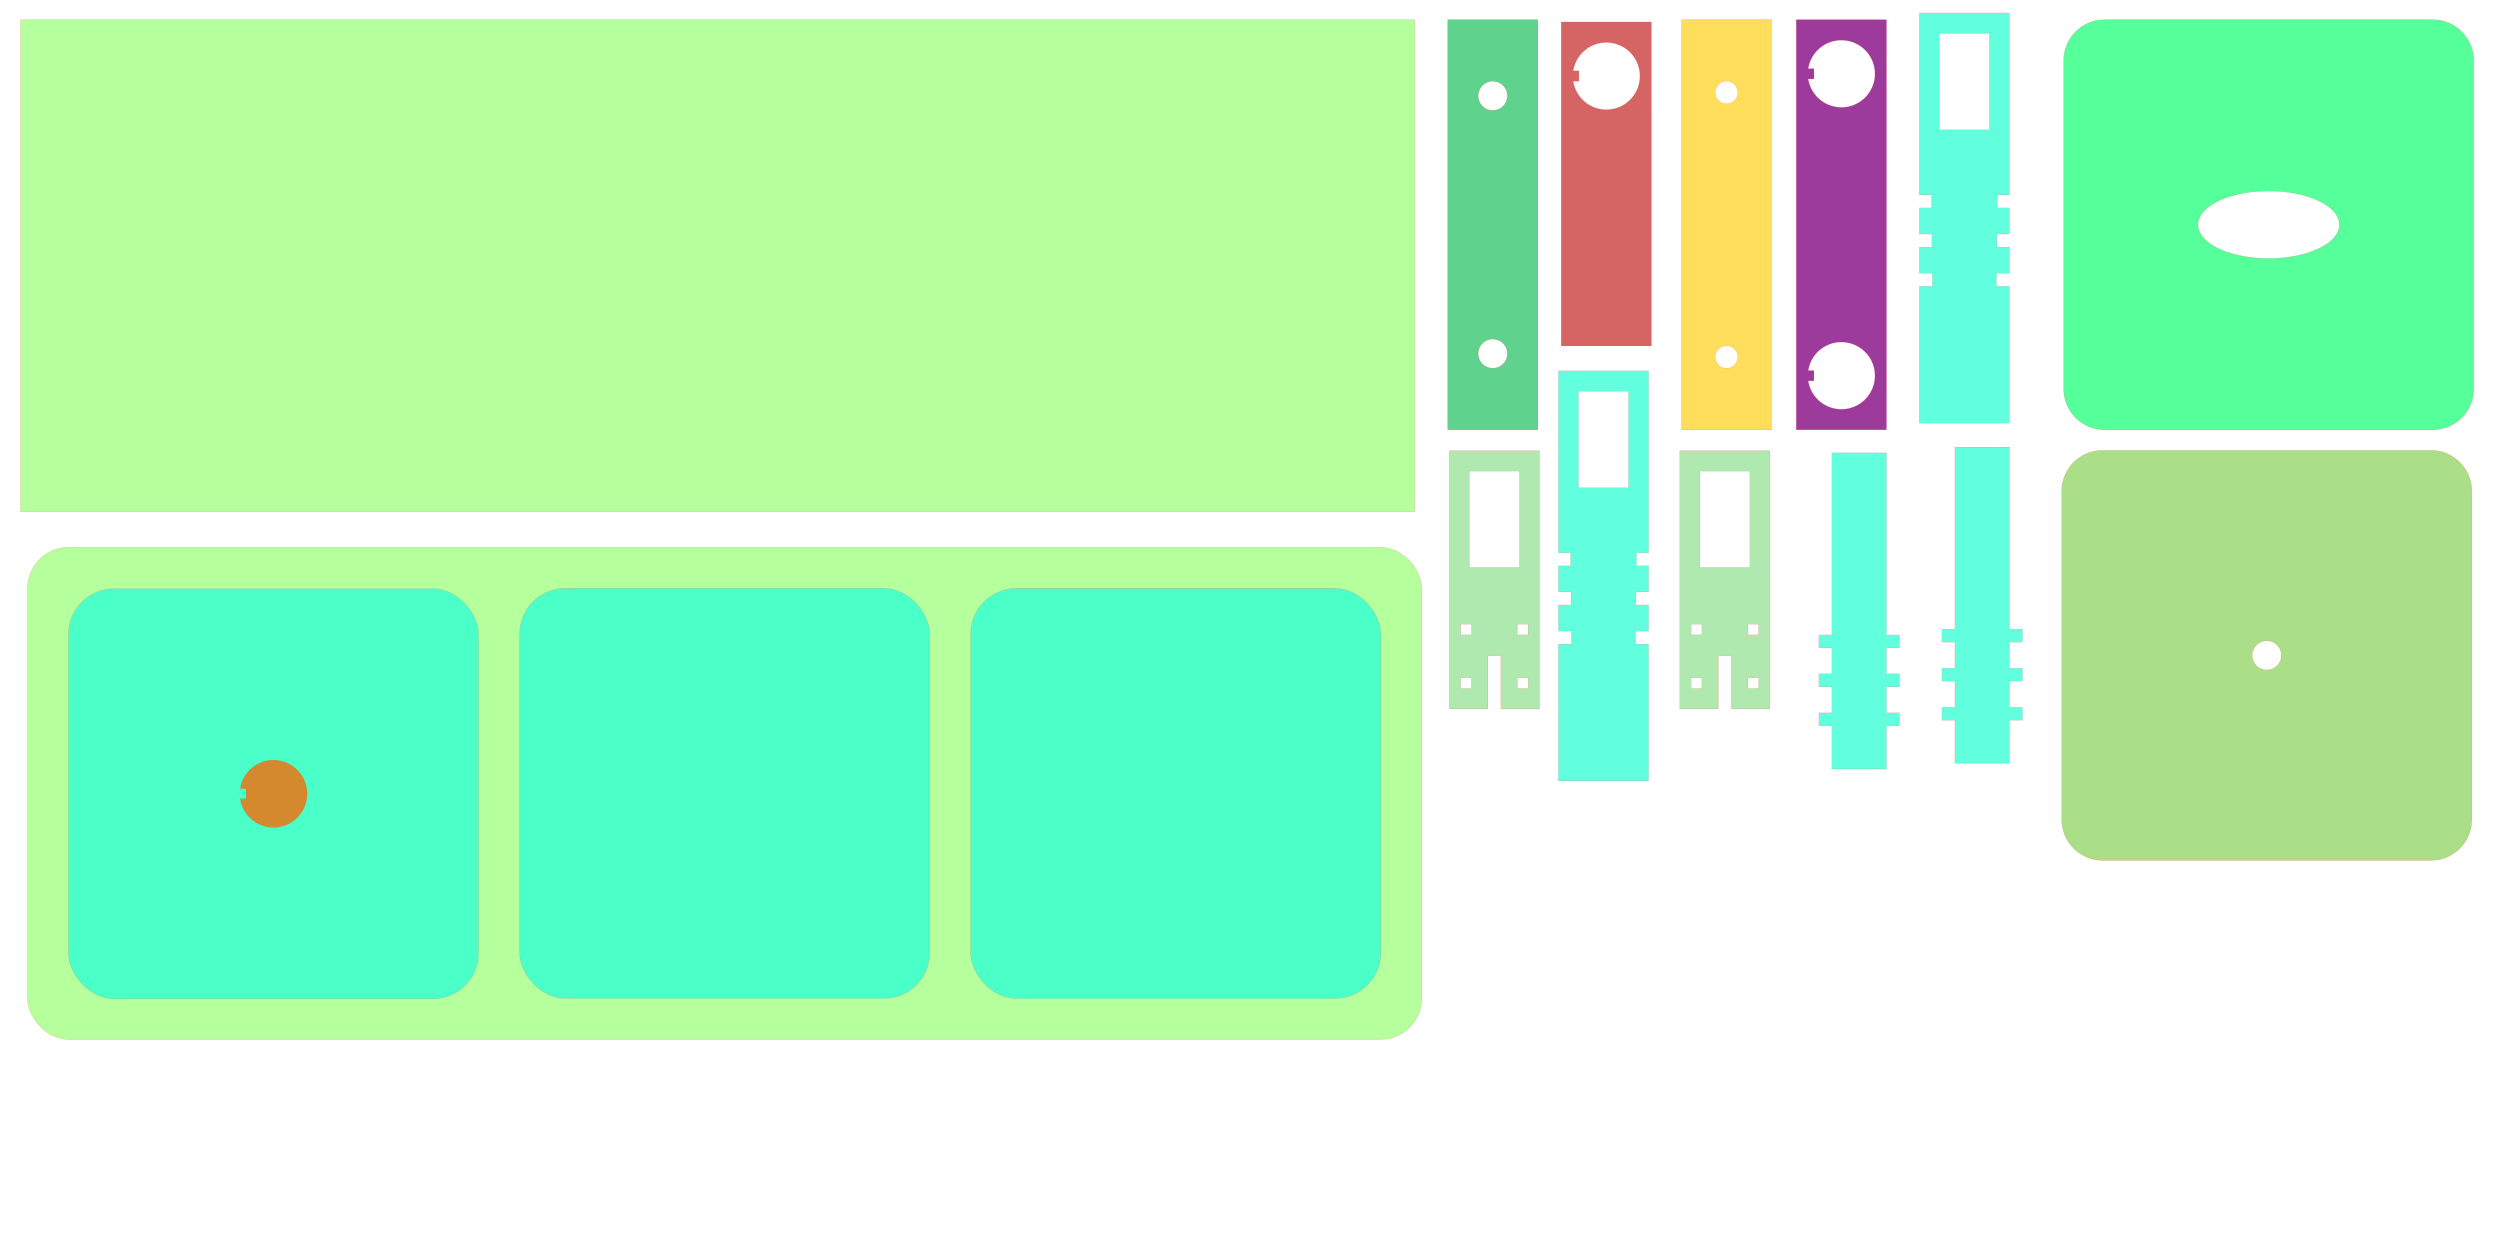 <?xml version="1.0" encoding="UTF-8" standalone="no"?>
<!-- Created with Inkscape (http://www.inkscape.org/) -->

<svg
   xmlns:dc="http://purl.org/dc/elements/1.1/"
   xmlns:cc="http://creativecommons.org/ns#"
   xmlns:rdf="http://www.w3.org/1999/02/22-rdf-syntax-ns#"
   xmlns:svg="http://www.w3.org/2000/svg"
   xmlns="http://www.w3.org/2000/svg"
   xmlns:sodipodi="http://sodipodi.sourceforge.net/DTD/sodipodi-0.dtd"
   xmlns:inkscape="http://www.inkscape.org/namespaces/inkscape"
   width="609.6mm"
   height="304.8mm"
   viewBox="0 0 609.6 304.8"
   version="1.1"
   id="svg8"
   inkscape:version="0.92.2 (5c3e80d, 2017-08-06)"
   sodipodi:docname="Robotic Arm Part 2.svg">
  <defs
     id="defs2" />
  <sodipodi:namedview
     id="base"
     pagecolor="#ffffff"
     bordercolor="#666666"
     borderopacity="1.0"
     inkscape:pageopacity="0.0"
     inkscape:pageshadow="2"
     inkscape:zoom="0.8225"
     inkscape:cx="1349.4464"
     inkscape:cy="902.38255"
     inkscape:document-units="in"
     inkscape:current-layer="layer1"
     showgrid="true"
     units="mm"
     inkscape:snap-bbox="true"
     inkscape:bbox-nodes="true"
     inkscape:window-width="3200"
     inkscape:window-height="1668"
     inkscape:window-x="-16"
     inkscape:window-y="-16"
     inkscape:window-maximized="1"
     inkscape:bbox-paths="false"
     inkscape:snap-global="true"
     inkscape:snap-nodes="true"
     inkscape:snap-others="true"
     gridtolerance="4"
     inkscape:measure-start="1384.8,789.362"
     inkscape:measure-end="1410.03,745.289">
    <inkscape:grid
       type="xygrid"
       id="grid4504"
       units="mm"
       spacingx="5"
       spacingy="5" />
  </sodipodi:namedview>
  <g
     inkscape:label="Layer 1"
     inkscape:groupmode="layer"
     id="layer1"
     transform="translate(0,7.8)">
    <path
       style="fill:#aade87;stroke:#ff0000;stroke-width:0.025;stroke-miterlimit:4;stroke-dasharray:none"
       d="m 512.729,102 c -5.54,0 -10,4.46 -10,10 v 80 c 0,5.54 4.46,10 10,10 h 80 c 5.54,0 10,-4.46 10,-10 V 112 c 0,-5.54 -4.46,-10 -10,-10 z m 40,46.451 a 3.548,3.548 0 0 1 3.548,3.548 3.548,3.548 0 0 1 -3.548,3.549 3.548,3.548 0 0 1 -3.548,-3.549 3.548,3.548 0 0 1 3.548,-3.548 z"
       id="rect5057"
       inkscape:connector-curvature="0" />
    <path
       style="fill:#55ff99;stroke:#ff0000;stroke-width:0.025;stroke-miterlimit:4;stroke-dasharray:none"
       d="m 513.201,-3 c -5.54,0 -10,4.46 -10,10 v 80 c 0,5.54 4.46,10 10,10 h 80 c 5.54,0 10,-4.46 10,-10 V 7 c 0,-5.54 -4.46,-10 -10,-10 z m 40,41.781 a 17.228,8.218 0 0 1 17.228,8.218 17.228,8.218 0 0 1 -17.228,8.219 17.228,8.218 0 0 1 -17.228,-8.219 17.228,8.218 0 0 1 17.228,-8.218 z"
       id="rect5079"
       inkscape:connector-curvature="0" />
    <path
       style="fill:#5fd38d;stroke:#ff0000;stroke-width:0.025;stroke-miterlimit:4;stroke-dasharray:none"
       d="M 353,-3 V 97 h 22 V -3 Z m 11,15.022 a 3.54,3.54 0 0 1 3.54,3.54 3.54,3.54 0 0 1 -3.54,3.54 3.54,3.54 0 0 1 -3.54,-3.54 3.54,3.54 0 0 1 3.54,-3.54 z m 0,62.875 a 3.54,3.54 0 0 1 3.54,3.54 3.54,3.54 0 0 1 -3.54,3.54 3.54,3.54 0 0 1 -3.54,-3.54 3.54,3.54 0 0 1 3.54,-3.54 z"
       id="rect5248"
       inkscape:connector-curvature="0" />
    <rect
       style="fill:#66ff00;stroke:#ff0000;stroke-width:0.025;stroke-miterlimit:4;stroke-dasharray:none"
       id="rect5260"
       width="0"
       height="60.733"
       x="95.99"
       y="77.953" />
    <path
       style="fill:#afe9af;stroke:#ff0000;stroke-width:0.025;stroke-miterlimit:4;stroke-dasharray:none"
       d="m 353.401,102.071 v 63 h 9.425 v -12.97 h 3.15 v 12.97 h 9.425 v -63 z m 4.9,5 h 12.2 v 23.5 h -12.2 z m -2.1,37.329 h 2.6 v 2.6 h -2.6 z m 13.799,0 h 2.6 v 2.6 h -2.6 z m -13.824,13.075 h 2.6 v 2.6 h -2.6 z m 13.849,0 h 2.6 v 2.6 h -2.6 z"
       id="rect5284"
       inkscape:connector-curvature="0" />
    <path
       inkscape:connector-curvature="0"
       id="path5325"
       d="m 409.599,102.071 v 63 h 9.425 v -12.97 h 3.15 v 12.97 h 9.425 v -63 z m 4.9,5 h 12.2 v 23.5 h -12.2 z m -2.1,37.329 h 2.6 v 2.6 h -2.6 z m 13.799,0 h 2.6 v 2.6 h -2.6 z m -13.824,13.075 h 2.6 v 2.6 h -2.6 z m 13.849,0 h 2.6 v 2.6 h -2.6 z"
       style="fill:#afe9af;stroke:#ff0000;stroke-width:0.025;stroke-miterlimit:4;stroke-dasharray:none" />
    <rect
       style="fill:#a7ff88;fill-opacity:0.817;stroke:#ff0000;stroke-width:0.025;stroke-miterlimit:4;stroke-dasharray:none"
       id="rect5327"
       width="340"
       height="120"
       x="5"
       y="-3" />
    <g
       id="g1484"
       transform="translate(-368.3,13.661)"
       style="stroke-width:0.025;stroke-miterlimit:4;stroke-dasharray:none;stroke:#ff0000;stroke-opacity:1">
      <rect
         ry="10.008"
         style="fill:#a7ff88;fill-opacity:0.817;stroke:#ff0000;stroke-width:0.025;stroke-miterlimit:4;stroke-dasharray:none;stroke-opacity:1"
         id="rect1404"
         width="340"
         height="120"
         x="375"
         y="112" />
      <rect
         ry="11.146"
         y="122.089"
         x="384.987"
         height="100"
         width="100"
         id="rect1406"
         style="opacity:0.94;fill:#2affd5;fill-opacity:0.817;stroke:#ff0000;stroke-width:0.025;stroke-miterlimit:4;stroke-dasharray:none;stroke-opacity:1" />
      <rect
         style="opacity:0.94;fill:#2affd5;fill-opacity:0.817;stroke:#ff0000;stroke-width:0.025;stroke-miterlimit:4;stroke-dasharray:none;stroke-opacity:1"
         id="rect1418"
         width="100"
         height="100"
         x="604.987"
         y="122.013"
         ry="11.146" />
      <rect
         ry="11.146"
         y="122"
         x="495"
         height="100"
         width="100"
         id="rect1426"
         style="opacity:0.94;fill:#2affd5;fill-opacity:0.817;stroke:#ff0000;stroke-width:0.025;stroke-miterlimit:4;stroke-dasharray:none;stroke-opacity:1" />
      <path
         inkscape:connector-curvature="0"
         id="path1435"
         d="m 434.987,163.896 a 8.193,8.193 0 0 0 -8.091,6.943 h 1.404 v 2.5 h -1.4 a 8.193,8.193 0 0 0 8.087,6.943 8.193,8.193 0 0 0 8.193,-8.193 8.193,8.193 0 0 0 -8.193,-8.193 z m -8.187,8.02 a 8.193,8.193 0 0 0 -0.006,0.174 8.193,8.193 0 0 0 0.006,0.124 z"
         style="opacity:0.94;fill:#ff6600;fill-opacity:0.817;stroke:#ff0000;stroke-width:0.025;stroke-miterlimit:4;stroke-dasharray:none;stroke-opacity:1" />
    </g>
    <path
       style="opacity:0.94;fill:#c83737;fill-opacity:0.817;stroke:#ff0000;stroke-width:0.025;stroke-miterlimit:4;stroke-dasharray:none"
       d="M 380.688,-2.444 V 76.556 h 22 V -2.444 Z m 11,5 a 8.193,8.193 0 0 1 8.193,8.193 8.193,8.193 0 0 1 -8.193,8.193 8.193,8.193 0 0 1 -8.087,-6.943 h 1.4 V 9.5 h -1.404 a 8.193,8.193 0 0 1 8.091,-6.943 z m -8.187,8.02 v 0.298 a 8.193,8.193 0 0 1 -0.006,-0.124 8.193,8.193 0 0 1 0.006,-0.174 z"
       id="rect1442"
       inkscape:connector-curvature="0" />
    <path
       style="opacity:0.94;fill:#800080;fill-opacity:0.817;stroke:#ff0000;stroke-width:0.025;stroke-miterlimit:4;stroke-dasharray:none"
       d="M 438,-3 V 97 h 22 V -3 Z m 11,5 a 8.193,8.193 0 0 1 8.193,8.193 8.193,8.193 0 0 1 -8.193,8.193 8.193,8.193 0 0 1 -8.087,-6.943 h 1.4 V 8.943 h -1.404 a 8.193,8.193 0 0 1 8.091,-6.943 z m -8.187,8.02 v 0.298 a 8.193,8.193 0 0 1 -0.006,-0.124 8.193,8.193 0 0 1 0.006,-0.174 z m 8.187,65.594 a 8.193,8.193 0 0 1 8.193,8.193 8.193,8.193 0 0 1 -8.193,8.193 8.193,8.193 0 0 1 -8.091,-6.943 h 1.404 v -2.5 h -1.4 a 8.193,8.193 0 0 1 8.087,-6.943 z m -8.187,8.069 v 0.298 a 8.193,8.193 0 0 1 -0.006,-0.174 8.193,8.193 0 0 1 0.006,-0.124 z"
       id="rect1453"
       inkscape:connector-curvature="0" />
    <path
       style="opacity:0.94;fill:#ffd42a;fill-opacity:0.817;stroke:#ff0000;stroke-width:0.025;stroke-miterlimit:4;stroke-dasharray:none"
       d="M 410,-3 V 97 H 432 V -3 Z m 11,15 a 2.75,2.75 0 0 1 2.75,2.75 2.75,2.75 0 0 1 -2.75,2.75 2.75,2.75 0 0 1 -2.75,-2.75 2.75,2.75 0 0 1 2.75,-2.75 z m 0,64.5 a 2.75,2.75 0 0 1 2.75,2.75 2.75,2.75 0 0 1 -2.75,2.75 2.75,2.75 0 0 1 -2.75,-2.75 2.75,2.75 0 0 1 2.75,-2.75 z"
       id="rect1464"
       inkscape:connector-curvature="0" />
    <path
       style="opacity:0.94;fill:#29ffd4;fill-opacity:0.773;stroke:#ff0000;stroke-width:0.025;stroke-miterlimit:4;stroke-dasharray:none;stroke-opacity:1"
       d="m 380,82.625 v 44.375 h 2.974 v 3.175 h -2.974 v 6.37 h 3.075 v 3.175 h -3.075 v 6.371 h 3.175 v 3.175 h -3.175 v 33.36 h 22 V 149.266 h -3.175 v -3.175 h 3.175 v -6.371 h -3.075 v -3.175 h 3.075 v -6.37 h -2.974 v -3.175 h 2.974 V 82.625 Z m 4.9,5 h 12.2 v 23.5 h -12.2 z"
       id="rect871"
       inkscape:connector-curvature="0" />
    <path
       id="path897"
       d="M 468,-4.64 V 39.734 h 2.974 v 3.175 h -2.974 v 6.37 h 3.075 v 3.175 h -3.075 v 6.371 h 3.175 v 3.175 h -3.175 v 33.36 h 22 v -33.36 h -3.175 v -3.175 h 3.175 v -6.371 h -3.075 v -3.175 h 3.075 v -6.37 h -2.974 v -3.175 h 2.974 V -4.64 Z m 4.9,5 h 12.2 V 23.86 h -12.2 z"
       style="opacity:0.94;fill:#29ffd4;fill-opacity:0.773;stroke:#ff0000;stroke-width:0.025;stroke-miterlimit:4;stroke-dasharray:none;stroke-opacity:1"
       inkscape:connector-curvature="0" />
    <path
       style="opacity:0.94;fill:#29ffd4;fill-opacity:0.773;stroke:#ff0000;stroke-width:0.025;stroke-miterlimit:4;stroke-dasharray:none;stroke-opacity:1"
       d="m 446.7,102.588 v 44.412 h -3.175 v 3.162 h 3.175 v 6.356 h -3.169 v 3.163 h 3.169 v 6.362 h -3.169 v 3.163 h 3.169 v 10.502 h 13.3 v -10.502 h 3.169 v -3.163 h -3.169 v -6.362 h 3.169 v -3.163 h -3.169 v -6.356 h 3.175 v -3.162 h -3.175 V 102.588 Z"
       id="rect899"
       inkscape:connector-curvature="0" />
    <path
       inkscape:connector-curvature="0"
       id="path924"
       d="m 476.7,101.208 v 44.412 h -3.175 v 3.162 h 3.175 v 6.356 h -3.169 v 3.163 h 3.169 v 6.362 h -3.169 v 3.163 h 3.169 v 10.502 h 13.3 v -10.502 h 3.169 v -3.163 h -3.169 v -6.362 h 3.169 v -3.163 h -3.169 v -6.356 h 3.175 v -3.162 h -3.175 v -44.412 z"
       style="opacity:0.94;fill:#29ffd4;fill-opacity:0.773;stroke:#ff0000;stroke-width:0.025;stroke-miterlimit:4;stroke-dasharray:none;stroke-opacity:1" />
  </g>
</svg>
